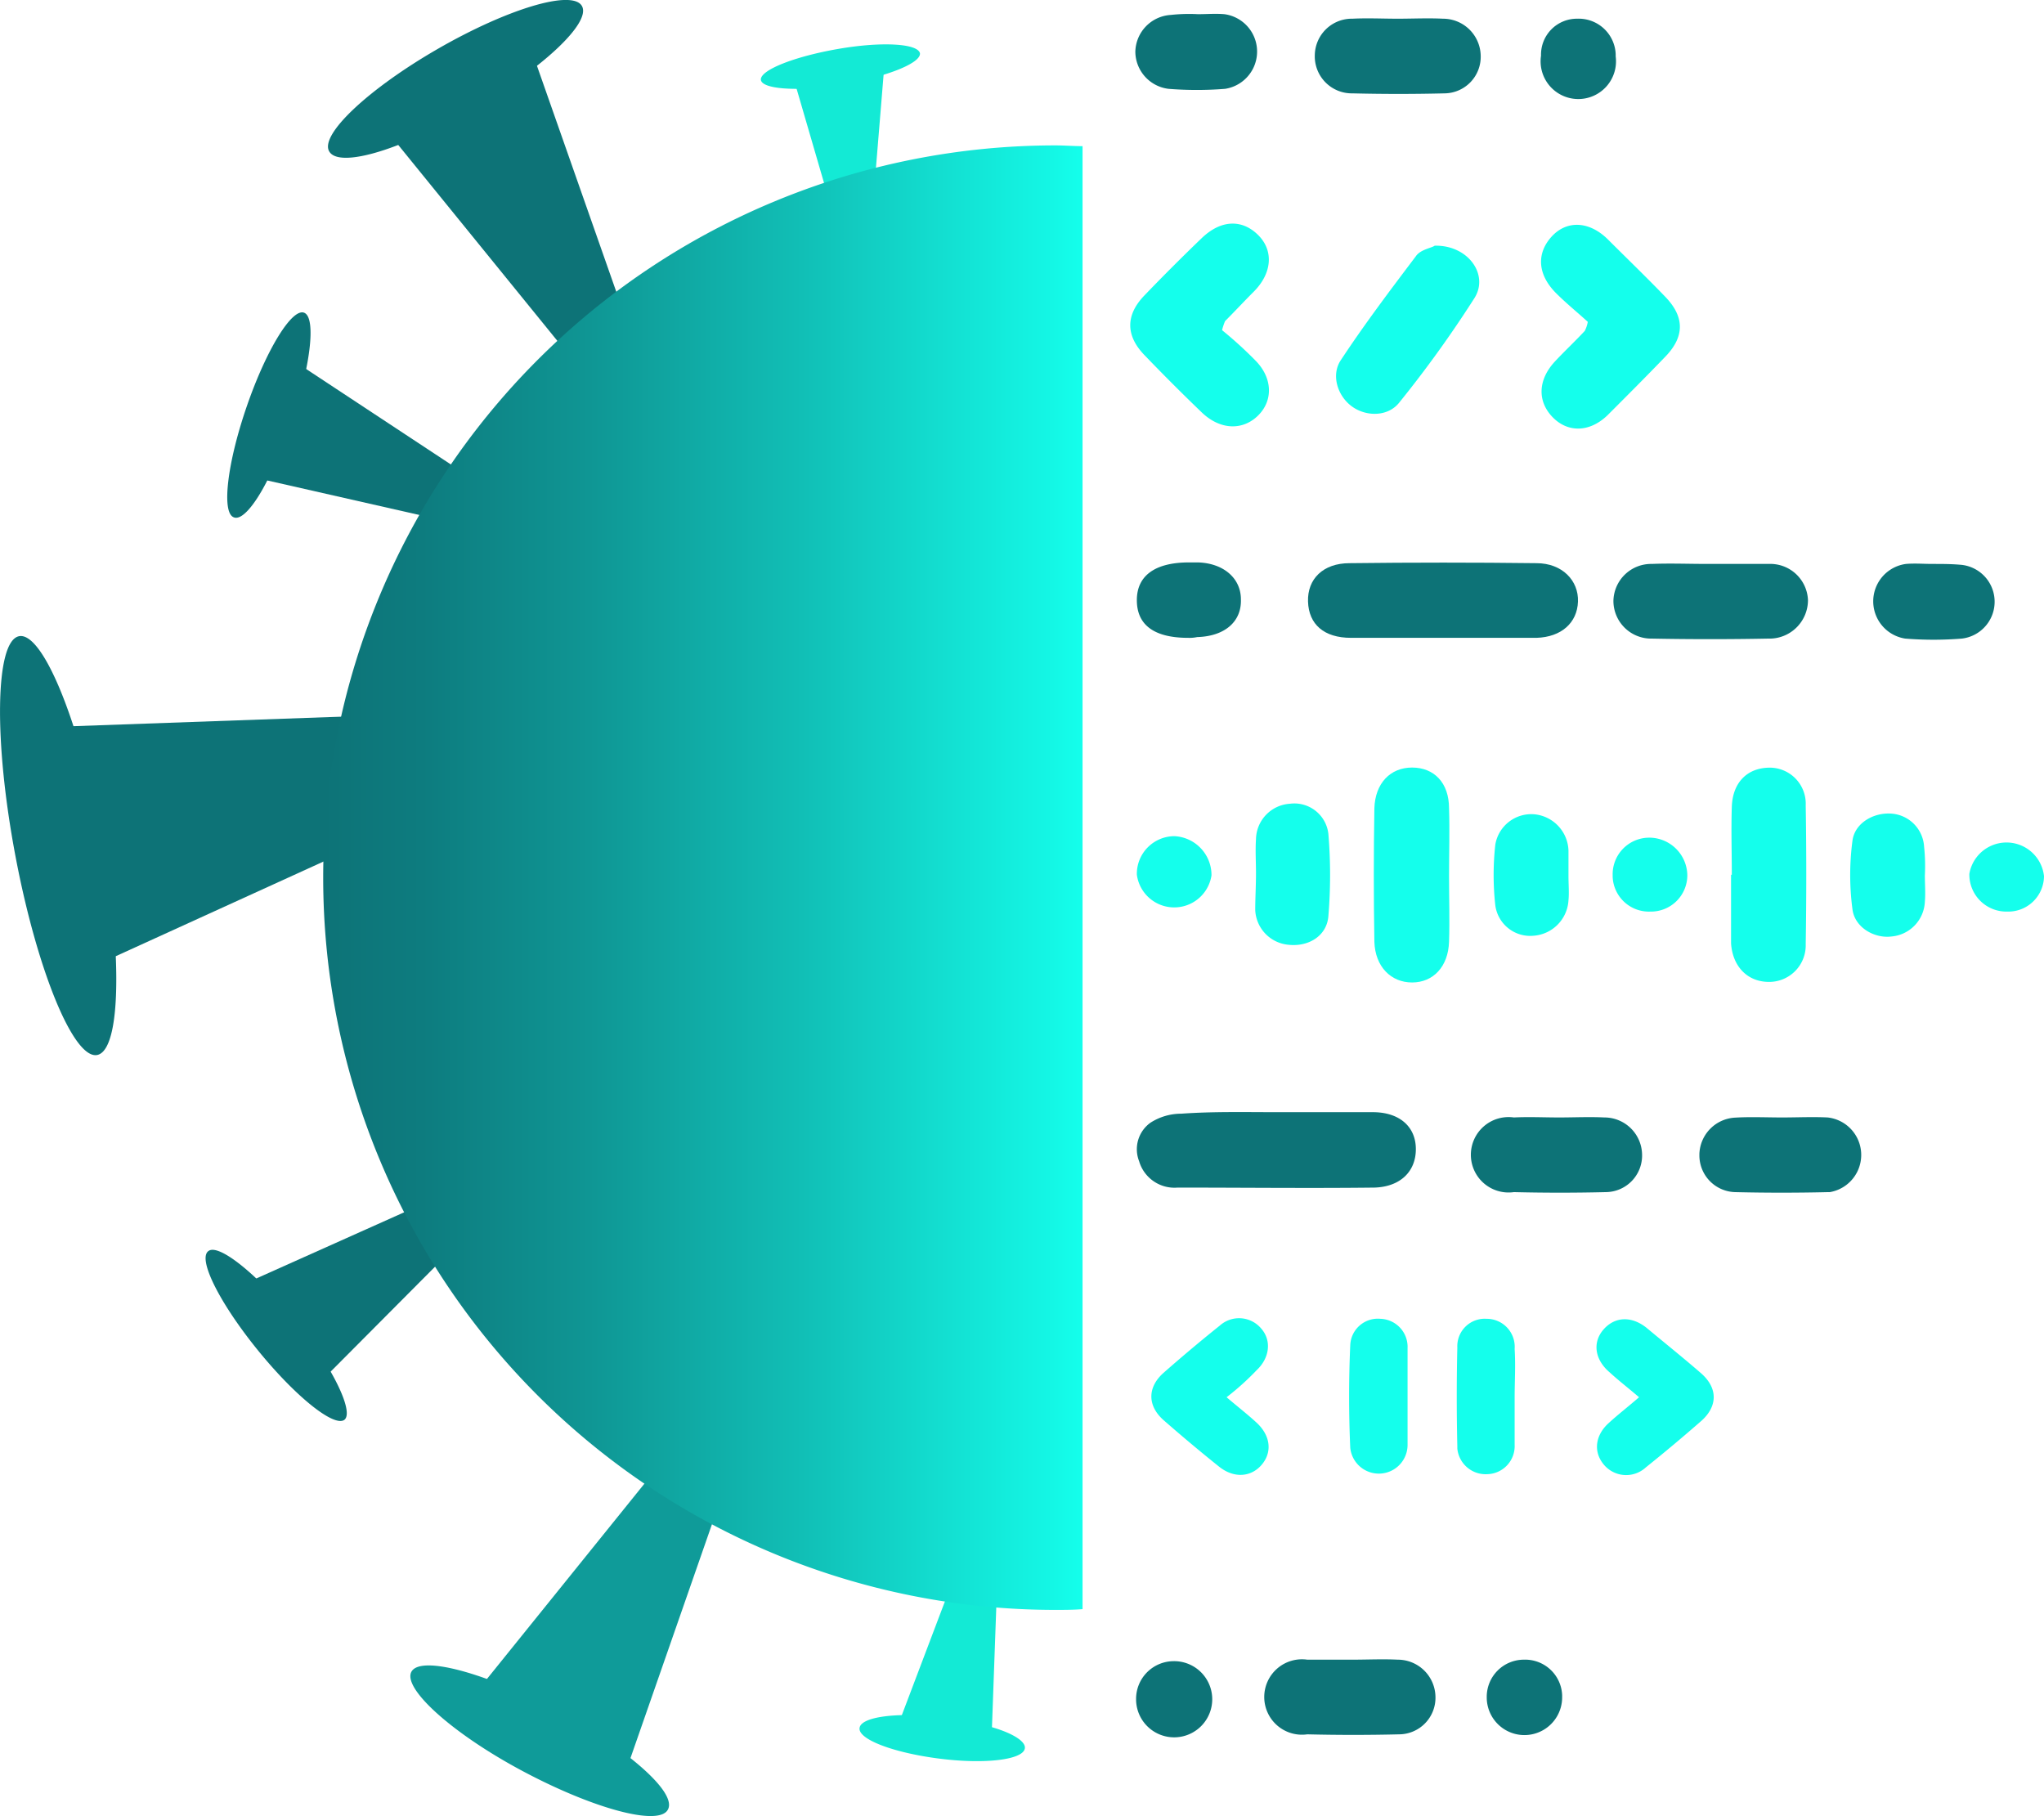 <svg xmlns="http://www.w3.org/2000/svg" xmlns:xlink="http://www.w3.org/1999/xlink" viewBox="0 0 271.06 240.82"><defs><style>.cls-1{fill:#0d7377;}.cls-2{fill:#14ffec;}.cls-3{fill:#0f9b99;}.cls-4{fill:#13ead5;}.cls-5{fill:url(#linear-gradient);}</style><linearGradient id="linear-gradient" x1="254.18" y1="-25.67" x2="354.88" y2="-25.67" gradientTransform="matrix(1, 0, 0, -1, -211.32, 90.72)" gradientUnits="userSpaceOnUse"><stop offset="0" stop-color="#0d7377"/><stop offset="0.13" stop-color="#0d7c7f"/><stop offset="0.35" stop-color="#0f9694"/><stop offset="0.63" stop-color="#11bfb6"/><stop offset="0.96" stop-color="#14f7e5"/><stop offset="1" stop-color="#14ffec"/></linearGradient></defs><title>logosvg</title><g id="Layer_2" data-name="Layer 2"><g id="Layer_1-2" data-name="Layer 1"><g id="Layer_2-2" data-name="Layer 2"><g id="Layer_1-2-2" data-name="Layer 1-2"><path class="cls-1" d="M169.36,147.48h12.7c3.5,0,5.7,1.9,5.7,4.9s-2.1,5-5.5,5.1c-8.7.1-17.4,0-26.1,0a4.89,4.89,0,0,1-5.1-3.5,4.33,4.33,0,0,1,1.5-5.1,7.54,7.54,0,0,1,4.1-1.2C160.86,147.38,165.06,147.48,169.36,147.48Z"/><path class="cls-1" d="M191.36,84.58h-12.2c-3.6,0-5.6-1.8-5.7-4.8s2-5.1,5.5-5.1c8.3-.1,16.6-.1,24.8,0,3.4,0,5.6,2.3,5.5,5.1s-2.2,4.7-5.5,4.8Z"/><path class="cls-2" d="M217.36,185.28c-1.4-1.2-2.7-2.2-3.9-3.3-2-1.7-2.3-4-.8-5.7s3.7-1.8,5.7-.2c2.4,2,4.9,4,7.2,6s2.2,4.4.1,6.3c-2.4,2.1-4.9,4.2-7.4,6.2a3.85,3.85,0,0,1-5.6-.4c-1.4-1.7-1.1-3.9.7-5.5C214.56,187.58,215.86,186.58,217.36,185.28Z"/><path class="cls-2" d="M162.66,185.28c1.4,1.2,2.7,2.2,3.9,3.3,1.9,1.7,2.2,3.9.8,5.6s-3.7,1.9-5.7.3c-2.5-2-5-4.1-7.4-6.2-2.1-1.9-2.1-4.3,0-6.2q3.75-3.3,7.5-6.3a3.83,3.83,0,0,1,5.5.4c1.4,1.6,1.1,3.9-.6,5.5A35.14,35.14,0,0,1,162.66,185.28Z"/><path class="cls-2" d="M210.56,42.68c-1.3-1.2-2.8-2.4-4.2-3.8-2.5-2.5-2.6-5.3-.6-7.5s5-2.1,7.5.4,5.1,5,7.6,7.6,2.6,5.2,0,7.9-5.1,5.2-7.7,7.8c-2.4,2.3-5.3,2.3-7.3.2s-1.9-4.9.3-7.3c1.3-1.4,2.7-2.7,4-4.1A4.15,4.15,0,0,0,210.56,42.68Z"/><path class="cls-2" d="M162.06,43.78a53.1,53.1,0,0,1,4.4,4c2.3,2.3,2.4,5.3.4,7.3s-5,2-7.5-.4-5.1-5-7.6-7.6-2.5-5.3,0-7.9,5-5.1,7.6-7.6,5.4-2.5,7.5-.4,1.8,5.1-.6,7.5c-1.3,1.3-2.5,2.6-3.8,3.9A8.4,8.4,0,0,0,162.06,43.78Z"/><path class="cls-2" d="M192.16,116.18c0,2.9.1,5.8,0,8.7-.1,3.3-2.1,5.4-4.9,5.4s-4.9-2.1-5-5.4q-.15-8.85,0-17.7c.1-3.3,2.1-5.4,5-5.4s4.9,2,4.9,5.4C192.26,110.18,192.16,113.18,192.16,116.18Z"/><path class="cls-2" d="M229.66,116c0-3-.1-6,0-9,.1-3.2,2-5.1,4.8-5.2a4.78,4.78,0,0,1,5,5c.1,6.1.1,12.3,0,18.4a4.85,4.85,0,0,1-5.1,5c-2.7-.1-4.6-2.1-4.8-5.1V116Z"/><path class="cls-2" d="M186.66,185.38v6.3a3.81,3.81,0,0,1-7.6.3c-.2-4.5-.2-9.1,0-13.6a3.66,3.66,0,0,1,4-3.5,3.72,3.72,0,0,1,3.6,3.9Z"/><path class="cls-2" d="M200.86,185.28v6.3a3.72,3.72,0,0,1-3.6,3.9,3.77,3.77,0,0,1-4-3.4v-.3c-.1-4.4-.1-8.7,0-13.1a3.64,3.64,0,0,1,3.9-3.8,3.71,3.71,0,0,1,3.7,4C201,181.08,200.86,183.18,200.86,185.28Z"/><path class="cls-2" d="M190.26,32.58c4.4-.1,7.2,3.8,5.3,6.9a153,153,0,0,1-10,13.9c-1.5,1.9-4.4,1.9-6.3.5s-2.8-4.2-1.4-6.2c3.1-4.7,6.5-9.2,9.9-13.7C188.36,33.08,189.86,32.88,190.26,32.58Z"/><path class="cls-1" d="M236.36,148.18c2,0,4-.1,6,0a5,5,0,0,1,.3,9.9h-.2c-4.1.1-8.3.1-12.4,0a4.87,4.87,0,0,1-4.7-4.9V153a5,5,0,0,1,4.8-4.8C232.16,148.08,234.26,148.18,236.36,148.18Z"/><path class="cls-1" d="M206.76,148.18c2,0,4-.1,6,0a5,5,0,0,1,5,4.9,4.85,4.85,0,0,1-4.8,5h0c-4.1.1-8.1.1-12.2,0a5,5,0,1,1,0-9.9C202.76,148.08,204.76,148.18,206.76,148.18Z"/><path class="cls-2" d="M166.56,115.78c0-1.5-.1-3,0-4.5a4.8,4.8,0,0,1,4.5-4.7,4.54,4.54,0,0,1,5.1,4,66.12,66.12,0,0,1,0,10.9c-.2,2.6-2.6,4.1-5.3,3.8a4.84,4.84,0,0,1-4.4-4.6C166.46,119.08,166.56,117.48,166.56,115.78Z"/><path class="cls-2" d="M255.26,116.08c0,1.2.1,2.3,0,3.5a4.84,4.84,0,0,1-4.4,4.6c-2.3.3-4.9-1.2-5.2-3.6a34.65,34.65,0,0,1,0-9.1c.3-2.3,2.7-3.7,5-3.6a4.67,4.67,0,0,1,4.5,4.4,24.13,24.13,0,0,1,.1,3.8Z"/><path class="cls-1" d="M158.86,1.88c1.2,0,2.3-.1,3.5,0a5,5,0,0,1,.1,9.9,47,47,0,0,1-7.5,0,5,5,0,0,1-4.4-4.9,5,5,0,0,1,4.7-4.9A22.24,22.24,0,0,1,158.86,1.88Z"/><path class="cls-2" d="M208,116.18c0,1.1.1,2.2,0,3.2a5,5,0,0,1-4.6,4.7,4.67,4.67,0,0,1-5.1-4,36.56,36.56,0,0,1,0-8.1,4.84,4.84,0,0,1,5.2-4,5,5,0,0,1,4.5,4.8Z"/><path class="cls-1" d="M157.56,84.58c-4.5,0-6.8-1.7-6.8-5s2.5-5,6.9-5h1.2c3.4.1,5.7,2.1,5.7,4.9.1,3-2.2,4.9-5.8,5A4.87,4.87,0,0,1,157.56,84.58Z"/><path class="cls-2" d="M160.66,116.08a5,5,0,0,1-9.9-.1,5,5,0,0,1,5-5.1,5.17,5.17,0,0,1,4.9,5.2Z"/><path class="cls-1" d="M155.56,220.28a5.05,5.05,0,1,1-4.9,5.2v-.3A5,5,0,0,1,155.56,220.28Z"/><path class="cls-2" d="M218.86,120.88a4.81,4.81,0,0,1-5-4.6v-.2a4.85,4.85,0,0,1,4.8-5h.2a5.06,5.06,0,0,1,4.9,5A4.82,4.82,0,0,1,218.86,120.88Z"/><path class="cls-2" d="M266.16,120.88a4.91,4.91,0,0,1-5-4.8h0v-.2a5,5,0,0,1,9.9.3h0A4.74,4.74,0,0,1,266.16,120.88Z"/><polyline class="cls-3" points="82.86 235.28 96.66 195.68 89.46 191.78 64.46 222.78"/><polyline class="cls-1" points="41.86 183.88 62.26 163.38 58.46 158.58 32.76 170.08"/><path class="cls-1" d="M27.66,165.88c1.4-1,6.6,3.2,11.6,9.4a54.65,54.65,0,0,1,4.7,6.8c1.8,3.2,2.5,5.6,1.7,6.2-1.4,1-6.6-3.2-11.6-9.4S26.16,166.88,27.66,165.88Z"/><polyline class="cls-1" points="10.56 128.98 60.16 106.38 57.96 94.58 7.36 96.38"/><path class="cls-1" d="M2.46,84.38c3.1-.8,8,11,10.9,26.3a127.29,127.29,0,0,1,2,16.3c.3,7.4-.5,12.4-2.4,12.9-3.1.8-8-11-10.9-26.3S-.64,85.18,2.46,84.38Z"/><polyline class="cls-1" points="32.66 63.08 60.86 69.48 62.96 63.68 39.46 48.18"/><path class="cls-1" d="M40.36,41.48c1.6.7.8,7.3-1.8,14.8a64.08,64.08,0,0,1-3.2,7.6c-1.7,3.3-3.4,5.2-4.4,4.7-1.6-.7-.8-7.3,1.8-14.8S38.76,40.78,40.36,41.48Z"/><polyline class="cls-1" points="50.26 16.08 76.66 48.58 83.76 44.48 70.56 6.88"/><path class="cls-1" d="M77.16.78c1.3,2.2-5.2,8.3-14.4,13.6a72.43,72.43,0,0,1-10.1,4.9c-4.7,1.8-8.2,2.2-9,.8-1.3-2.2,5.2-8.3,14.4-13.6S75.86-1.42,77.16.78Z"/><path class="cls-3" d="M54.56,221.68c1.2-2.2,9.8.1,19.2,5.1a83.24,83.24,0,0,1,9.4,6c4,3.1,6.2,5.8,5.4,7.2-1.2,2.2-9.8-.1-19.2-5.1S53.36,223.88,54.56,221.68Z"/><polyline class="cls-4" points="131.46 231.48 132.36 206.48 127.76 205.88 119.16 228.58"/><path class="cls-4" d="M114,229.08c.3-1.5,5.4-2.1,11.5-1.3a42.64,42.64,0,0,1,6.2,1.3c2.7.8,4.4,1.9,4.2,2.8-.3,1.5-5.4,2.1-11.5,1.3S113.66,230.58,114,229.08Z"/><polyline class="cls-4" points="105.06 9.78 111.06 30.38 115.56 29.58 117.26 8.88"/><path class="cls-4" d="M122,7.08c.1,1.3-4.4,3.1-10.3,4.1a31.53,31.53,0,0,1-6.1.6c-2.7,0-4.6-.4-4.7-1.2-.1-1.3,4.5-3.1,10.3-4.1S121.76,5.78,122,7.08Z"/><path class="cls-5" d="M143.56,19.38c-1.2,0-2.4-.1-3.6-.1a97.1,97.1,0,0,0,0,194.2c1.2,0,2.4,0,3.6-.1Z"/><path class="cls-1" d="M226.46,74.78c-2.5,0-5-.1-7.4,0a5,5,0,0,0-5.1,4.9,5,5,0,0,0,5.1,5c5.1.1,10.3.1,15.4,0a5.11,5.11,0,0,0,5.3-5.1,5,5,0,0,0-5.2-4.8Z"/><path class="cls-1" d="M256.26,74.78c-1.2,0-2.3-.1-3.5,0a5,5,0,0,0-.1,9.9,47,47,0,0,0,7.5,0,4.92,4.92,0,0,0-.3-9.8C258.66,74.78,257.46,74.78,256.26,74.78Z"/><path class="cls-1" d="M179.36,220.08c2,0,4-.1,6,0a5,5,0,0,1,5,4.9,4.85,4.85,0,0,1-4.8,5h0c-4.1.1-8.1.1-12.2,0a5,5,0,1,1,0-9.9Z"/><path class="cls-1" d="M185.36,2.48c2,0,4-.1,6,0a5,5,0,0,1,5,4.9,4.85,4.85,0,0,1-4.8,5h0c-4.1.1-8.1.1-12.2,0a4.91,4.91,0,0,1-5-5.1,4.91,4.91,0,0,1,5-4.8C181.36,2.38,183.36,2.48,185.36,2.48Z"/><path class="cls-1" d="M202.06,220.08a4.91,4.91,0,0,1,5.1,4.7h0v.3a5,5,0,0,1-10,0A4.93,4.93,0,0,1,202.06,220.08Z"/><path class="cls-1" d="M209.16,2.48a4.91,4.91,0,0,1,5.1,4.7h0v.3a5,5,0,1,1-9.9-.1A4.76,4.76,0,0,1,209.16,2.48Z"/></g></g></g></g></svg>